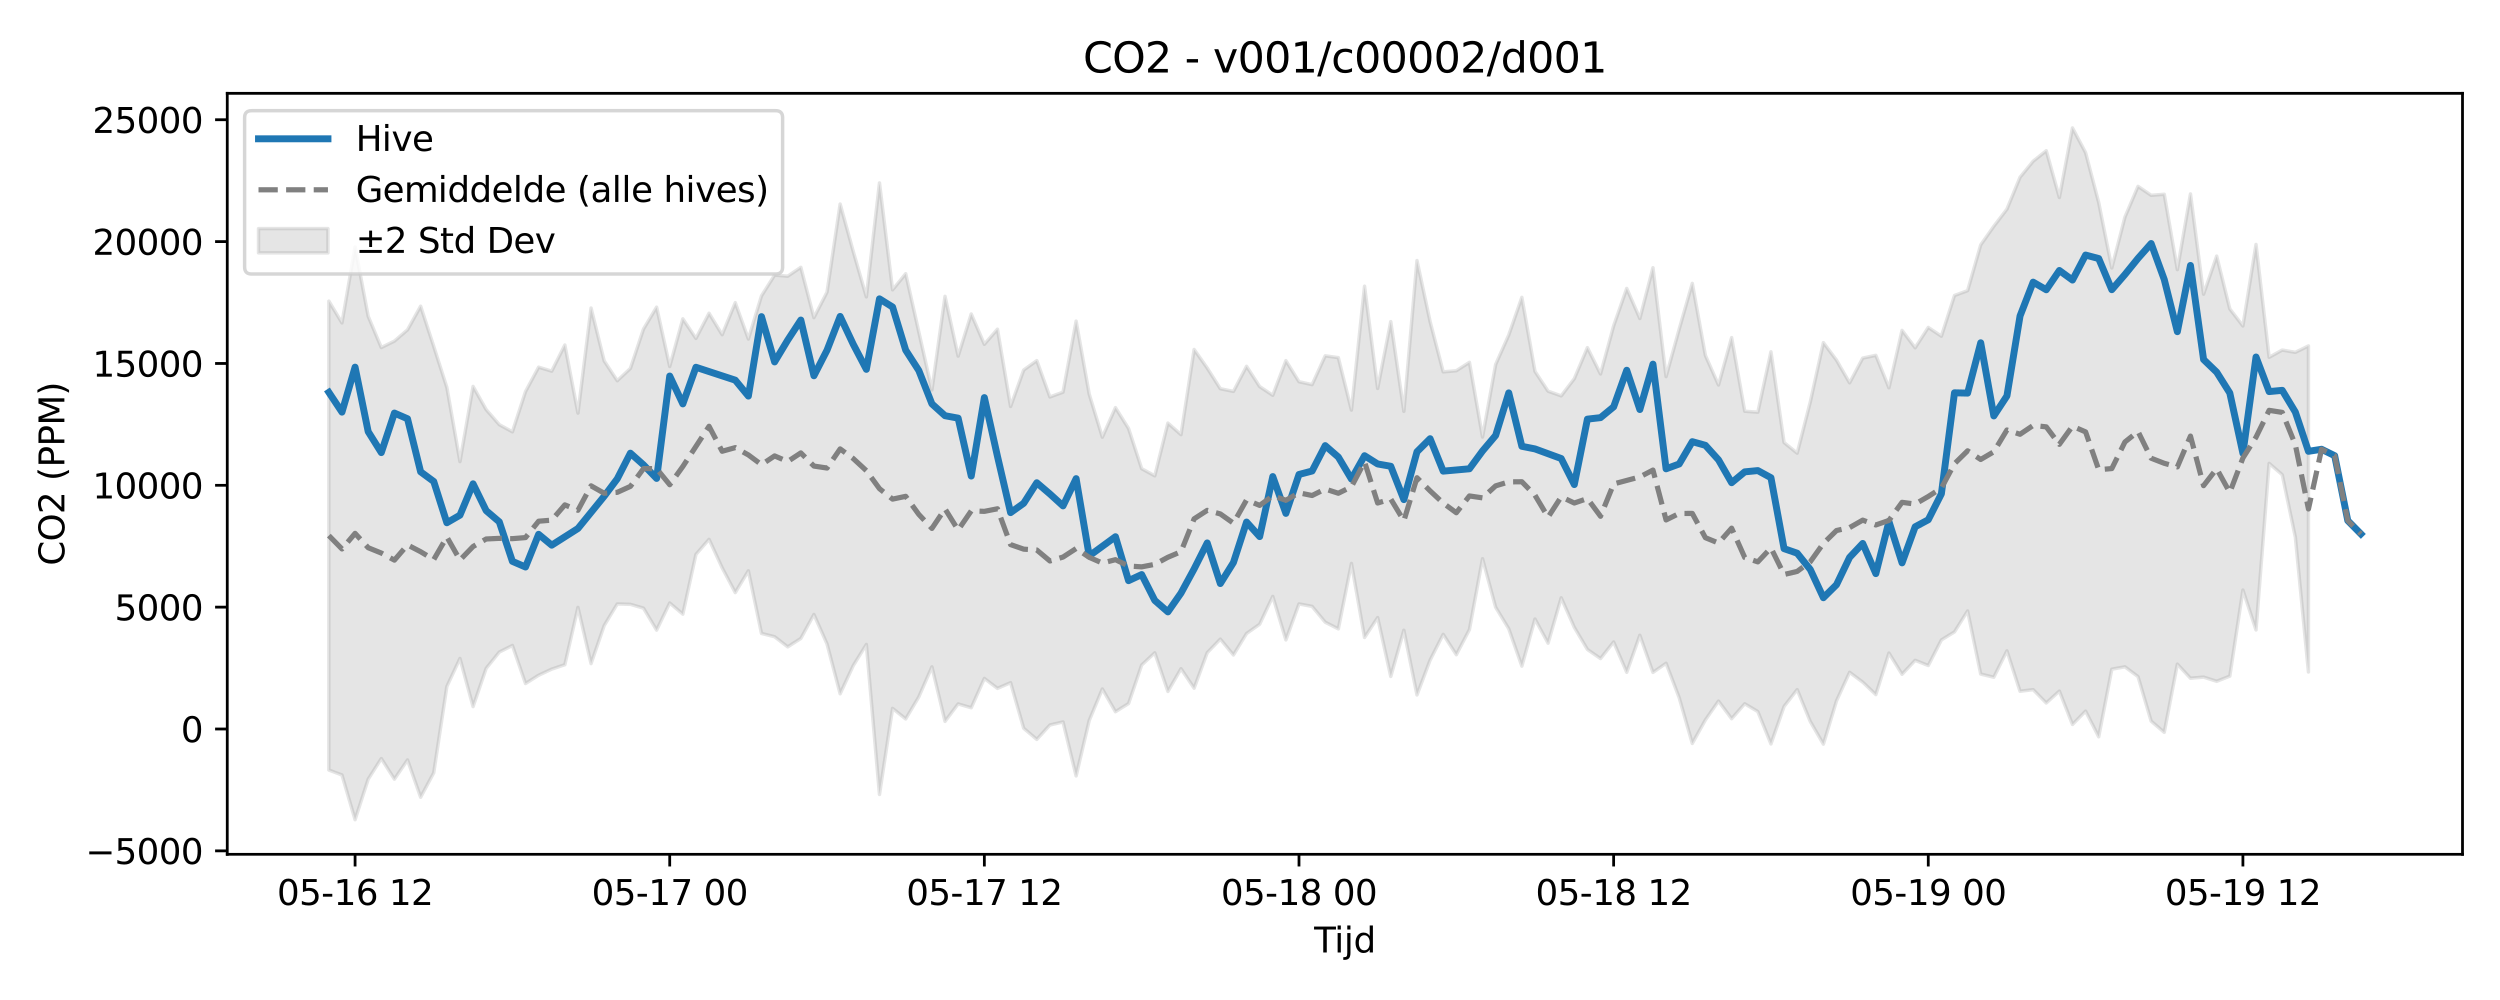 <?xml version="1.0" encoding="utf-8" standalone="no"?>
<!DOCTYPE svg PUBLIC "-//W3C//DTD SVG 1.1//EN"
  "http://www.w3.org/Graphics/SVG/1.1/DTD/svg11.dtd">
<svg xmlns:xlink="http://www.w3.org/1999/xlink" width="720pt" height="288pt" viewBox="0 0 720 288" xmlns="http://www.w3.org/2000/svg" version="1.1">
 <defs>
  <style type="text/css">*{stroke-linejoin: round; stroke-linecap: butt}</style>
 </defs>
 <g id="figure_1">
  <g id="patch_1">
   <path d="M 0 288 
L 720 288 
L 720 0 
L 0 0 
z
" style="fill: #ffffff"/>
  </g>
  <g id="axes_1">
   <g id="patch_2">
    <path d="M 65.45 246.04 
L 709.2 246.04 
L 709.2 26.88 
L 65.45 26.88 
z
" style="fill: #ffffff"/>
   </g>
   <g id="FillBetweenPolyCollection_1">
    <defs>
     <path id="m6a9745f244" d="M 94.711 -201.283 
L 94.711 -66.224 
L 98.487 -64.805 
L 102.263 -51.922 
L 106.038 -63.59 
L 109.814 -69.538 
L 113.59 -63.603 
L 117.365 -69.137 
L 121.141 -58.395 
L 124.917 -65.438 
L 128.692 -90.287 
L 132.468 -98.363 
L 136.244 -84.496 
L 140.019 -95.514 
L 143.795 -100.198 
L 147.571 -102.103 
L 151.346 -91.14 
L 155.122 -93.525 
L 158.898 -95.293 
L 162.673 -96.559 
L 166.449 -113.068 
L 170.225 -96.877 
L 174 -107.825 
L 177.776 -114.058 
L 181.552 -113.949 
L 185.327 -112.851 
L 189.103 -106.525 
L 192.879 -114.339 
L 196.654 -111.126 
L 200.43 -128.333 
L 204.205 -132.672 
L 207.981 -124.477 
L 211.757 -117.325 
L 215.532 -123.606 
L 219.308 -105.566 
L 223.084 -104.627 
L 226.859 -101.702 
L 230.635 -104.113 
L 234.411 -111.031 
L 238.186 -102.53 
L 241.962 -88.191 
L 245.738 -96.299 
L 249.513 -102.395 
L 253.289 -59.198 
L 257.065 -83.987 
L 260.84 -80.943 
L 264.616 -87.297 
L 268.392 -95.946 
L 272.167 -80.239 
L 275.943 -85.266 
L 279.719 -84.165 
L 283.494 -92.608 
L 287.27 -89.744 
L 291.046 -91.388 
L 294.821 -78.257 
L 298.597 -75.049 
L 302.373 -79.2 
L 306.148 -80.076 
L 309.924 -64.531 
L 313.7 -80.508 
L 317.475 -89.584 
L 321.251 -83.02 
L 325.027 -85.379 
L 328.802 -96.472 
L 332.578 -99.987 
L 336.354 -88.862 
L 340.129 -95.408 
L 343.905 -89.799 
L 347.681 -100.026 
L 351.456 -103.932 
L 355.232 -99.361 
L 359.008 -105.544 
L 362.783 -108.22 
L 366.559 -116.233 
L 370.335 -103.703 
L 374.11 -114.068 
L 377.886 -113.355 
L 381.662 -108.807 
L 385.437 -106.879 
L 389.213 -125.733 
L 392.988 -104.398 
L 396.764 -110.133 
L 400.54 -93.173 
L 404.315 -106.494 
L 408.091 -87.856 
L 411.867 -97.877 
L 415.642 -105.307 
L 419.418 -99.435 
L 423.194 -106.682 
L 426.969 -127.094 
L 430.745 -113.11 
L 434.521 -106.915 
L 438.296 -96.152 
L 442.072 -109.715 
L 445.848 -102.759 
L 449.623 -115.831 
L 453.399 -107.324 
L 457.175 -100.953 
L 460.95 -98.334 
L 464.726 -103.114 
L 468.502 -94.379 
L 472.277 -105.04 
L 476.053 -94.341 
L 479.829 -96.978 
L 483.604 -87.068 
L 487.38 -73.881 
L 491.156 -80.654 
L 494.931 -86.091 
L 498.707 -81.009 
L 502.483 -85.311 
L 506.258 -83.067 
L 510.034 -73.743 
L 513.81 -84.536 
L 517.585 -89.386 
L 521.361 -80.208 
L 525.137 -73.683 
L 528.912 -86.142 
L 532.688 -94.371 
L 536.464 -91.541 
L 540.239 -87.953 
L 544.015 -99.918 
L 547.791 -93.803 
L 551.566 -97.828 
L 555.342 -96.325 
L 559.118 -103.689 
L 562.893 -106.012 
L 566.669 -112.047 
L 570.445 -93.87 
L 574.22 -92.95 
L 577.996 -100.552 
L 581.771 -88.912 
L 585.547 -89.381 
L 589.323 -85.538 
L 593.098 -88.964 
L 596.874 -79.347 
L 600.65 -83.195 
L 604.425 -75.797 
L 608.201 -95.273 
L 611.977 -95.955 
L 615.752 -93.134 
L 619.528 -80.317 
L 623.304 -77.083 
L 627.079 -96.73 
L 630.855 -92.666 
L 634.631 -92.991 
L 638.406 -91.782 
L 642.182 -93.273 
L 645.958 -118.07 
L 649.733 -106.574 
L 653.509 -154.548 
L 657.285 -151.279 
L 661.06 -133.283 
L 664.836 -94.46 
L 664.836 -188.377 
L 664.836 -188.377 
L 661.06 -186.531 
L 657.285 -187.187 
L 653.509 -185.099 
L 649.733 -217.604 
L 645.958 -194.122 
L 642.182 -199.049 
L 638.406 -214.242 
L 634.631 -203.271 
L 630.855 -232.151 
L 627.079 -210.339 
L 623.304 -232.054 
L 619.528 -231.755 
L 615.752 -234.327 
L 611.977 -225.461 
L 608.201 -210.825 
L 604.425 -229.661 
L 600.65 -244.035 
L 596.874 -251.158 
L 593.098 -231.112 
L 589.323 -244.593 
L 585.547 -241.57 
L 581.771 -236.953 
L 577.996 -227.766 
L 574.22 -222.837 
L 570.445 -217.475 
L 566.669 -204.291 
L 562.893 -202.901 
L 559.118 -191.174 
L 555.342 -193.7 
L 551.566 -187.837 
L 547.791 -192.854 
L 544.015 -176.313 
L 540.239 -185.668 
L 536.464 -184.864 
L 532.688 -177.735 
L 528.912 -184.281 
L 525.137 -189.323 
L 521.361 -172.218 
L 517.585 -157.48 
L 513.81 -160.553 
L 510.034 -186.68 
L 506.258 -169.294 
L 502.483 -169.565 
L 498.707 -190.767 
L 494.931 -177.111 
L 491.156 -185.633 
L 487.38 -206.381 
L 483.604 -193.188 
L 479.829 -179.536 
L 476.053 -210.898 
L 472.277 -196.26 
L 468.502 -204.936 
L 464.726 -194.139 
L 460.95 -180.29 
L 457.175 -187.877 
L 453.399 -178.933 
L 449.623 -173.989 
L 445.848 -175.341 
L 442.072 -181.041 
L 438.296 -202.36 
L 434.521 -191.515 
L 430.745 -183.031 
L 426.969 -162.133 
L 423.194 -183.653 
L 419.418 -181.23 
L 415.642 -180.904 
L 411.867 -195.389 
L 408.091 -212.967 
L 404.315 -169.531 
L 400.54 -195.373 
L 396.764 -176.128 
L 392.988 -205.584 
L 389.213 -169.888 
L 385.437 -185.005 
L 381.662 -185.523 
L 377.886 -177.232 
L 374.11 -178.068 
L 370.335 -184.136 
L 366.559 -174.155 
L 362.783 -176.671 
L 359.008 -182.498 
L 355.232 -175.278 
L 351.456 -176.05 
L 347.681 -182.01 
L 343.905 -187.349 
L 340.129 -162.821 
L 336.354 -166.154 
L 332.578 -150.96 
L 328.802 -153.018 
L 325.027 -164.598 
L 321.251 -170.601 
L 317.475 -162.091 
L 313.7 -174.467 
L 309.924 -195.518 
L 306.148 -175.055 
L 302.373 -173.676 
L 298.597 -184.144 
L 294.821 -181.43 
L 291.046 -170.93 
L 287.27 -193.196 
L 283.494 -188.847 
L 279.719 -197.578 
L 275.943 -185.439 
L 272.167 -202.659 
L 268.392 -175.693 
L 264.616 -192.403 
L 260.84 -209.171 
L 257.065 -204.523 
L 253.289 -235.324 
L 249.513 -202.493 
L 245.738 -215.565 
L 241.962 -229.235 
L 238.186 -203.878 
L 234.411 -196.518 
L 230.635 -211.014 
L 226.859 -208.455 
L 223.084 -208.766 
L 219.308 -202.789 
L 215.532 -190.349 
L 211.757 -200.844 
L 207.981 -191.6 
L 204.205 -197.788 
L 200.43 -190.541 
L 196.654 -196.18 
L 192.879 -182.452 
L 189.103 -199.536 
L 185.327 -193.237 
L 181.552 -181.893 
L 177.776 -178.352 
L 174 -184.073 
L 170.225 -199.286 
L 166.449 -169.017 
L 162.673 -188.636 
L 158.898 -181.106 
L 155.122 -182.256 
L 151.346 -175.212 
L 147.571 -163.631 
L 143.795 -165.707 
L 140.019 -170.031 
L 136.244 -176.716 
L 132.468 -155.056 
L 128.692 -176.441 
L 124.917 -188.238 
L 121.141 -199.818 
L 117.365 -193.009 
L 113.59 -189.765 
L 109.814 -187.91 
L 106.038 -196.923 
L 102.263 -216.863 
L 98.487 -194.998 
L 94.711 -201.283 
z
" style="stroke: #808080; stroke-opacity: 0.2"/>
    </defs>
    <g clip-path="url(#p77cbbdc60e)">
     <use xlink:href="#m6a9745f244" x="0" y="288" style="fill: #808080; fill-opacity: 0.2; stroke: #808080; stroke-opacity: 0.2"/>
    </g>
   </g>
   <g id="matplotlib.axis_1">
    <g id="xtick_1">
     <g id="line2d_1">
      <defs>
       <path id="m49f3ce043c" d="M 0 0 
L 0 3.5 
" style="stroke: #000000; stroke-width: 0.8"/>
      </defs>
      <g>
       <use xlink:href="#m49f3ce043c" x="102.263" y="246.04" style="stroke: #000000; stroke-width: 0.8"/>
      </g>
     </g>
     <g id="text_1">
      <!-- 05-16 12 -->
      <g transform="translate(79.782 260.638) scale(0.1 -0.1)">
       <defs>
        <path id="DejaVuSans-30" d="M 2034 4250 
Q 1547 4250 1301 3770 
Q 1056 3291 1056 2328 
Q 1056 1369 1301 889 
Q 1547 409 2034 409 
Q 2525 409 2770 889 
Q 3016 1369 3016 2328 
Q 3016 3291 2770 3770 
Q 2525 4250 2034 4250 
z
M 2034 4750 
Q 2819 4750 3233 4129 
Q 3647 3509 3647 2328 
Q 3647 1150 3233 529 
Q 2819 -91 2034 -91 
Q 1250 -91 836 529 
Q 422 1150 422 2328 
Q 422 3509 836 4129 
Q 1250 4750 2034 4750 
z
" transform="scale(0.016)"/>
        <path id="DejaVuSans-35" d="M 691 4666 
L 3169 4666 
L 3169 4134 
L 1269 4134 
L 1269 2991 
Q 1406 3038 1543 3061 
Q 1681 3084 1819 3084 
Q 2600 3084 3056 2656 
Q 3513 2228 3513 1497 
Q 3513 744 3044 326 
Q 2575 -91 1722 -91 
Q 1428 -91 1123 -41 
Q 819 9 494 109 
L 494 744 
Q 775 591 1075 516 
Q 1375 441 1709 441 
Q 2250 441 2565 725 
Q 2881 1009 2881 1497 
Q 2881 1984 2565 2268 
Q 2250 2553 1709 2553 
Q 1456 2553 1204 2497 
Q 953 2441 691 2322 
L 691 4666 
z
" transform="scale(0.016)"/>
        <path id="DejaVuSans-2d" d="M 313 2009 
L 1997 2009 
L 1997 1497 
L 313 1497 
L 313 2009 
z
" transform="scale(0.016)"/>
        <path id="DejaVuSans-31" d="M 794 531 
L 1825 531 
L 1825 4091 
L 703 3866 
L 703 4441 
L 1819 4666 
L 2450 4666 
L 2450 531 
L 3481 531 
L 3481 0 
L 794 0 
L 794 531 
z
" transform="scale(0.016)"/>
        <path id="DejaVuSans-36" d="M 2113 2584 
Q 1688 2584 1439 2293 
Q 1191 2003 1191 1497 
Q 1191 994 1439 701 
Q 1688 409 2113 409 
Q 2538 409 2786 701 
Q 3034 994 3034 1497 
Q 3034 2003 2786 2293 
Q 2538 2584 2113 2584 
z
M 3366 4563 
L 3366 3988 
Q 3128 4100 2886 4159 
Q 2644 4219 2406 4219 
Q 1781 4219 1451 3797 
Q 1122 3375 1075 2522 
Q 1259 2794 1537 2939 
Q 1816 3084 2150 3084 
Q 2853 3084 3261 2657 
Q 3669 2231 3669 1497 
Q 3669 778 3244 343 
Q 2819 -91 2113 -91 
Q 1303 -91 875 529 
Q 447 1150 447 2328 
Q 447 3434 972 4092 
Q 1497 4750 2381 4750 
Q 2619 4750 2861 4703 
Q 3103 4656 3366 4563 
z
" transform="scale(0.016)"/>
        <path id="DejaVuSans-20" transform="scale(0.016)"/>
        <path id="DejaVuSans-32" d="M 1228 531 
L 3431 531 
L 3431 0 
L 469 0 
L 469 531 
Q 828 903 1448 1529 
Q 2069 2156 2228 2338 
Q 2531 2678 2651 2914 
Q 2772 3150 2772 3378 
Q 2772 3750 2511 3984 
Q 2250 4219 1831 4219 
Q 1534 4219 1204 4116 
Q 875 4013 500 3803 
L 500 4441 
Q 881 4594 1212 4672 
Q 1544 4750 1819 4750 
Q 2544 4750 2975 4387 
Q 3406 4025 3406 3419 
Q 3406 3131 3298 2873 
Q 3191 2616 2906 2266 
Q 2828 2175 2409 1742 
Q 1991 1309 1228 531 
z
" transform="scale(0.016)"/>
       </defs>
       <use xlink:href="#DejaVuSans-30"/>
       <use xlink:href="#DejaVuSans-35" transform="translate(63.623 0)"/>
       <use xlink:href="#DejaVuSans-2d" transform="translate(127.246 0)"/>
       <use xlink:href="#DejaVuSans-31" transform="translate(163.33 0)"/>
       <use xlink:href="#DejaVuSans-36" transform="translate(226.953 0)"/>
       <use xlink:href="#DejaVuSans-20" transform="translate(290.576 0)"/>
       <use xlink:href="#DejaVuSans-31" transform="translate(322.363 0)"/>
       <use xlink:href="#DejaVuSans-32" transform="translate(385.986 0)"/>
      </g>
     </g>
    </g>
    <g id="xtick_2">
     <g id="line2d_2">
      <g>
       <use xlink:href="#m49f3ce043c" x="192.879" y="246.04" style="stroke: #000000; stroke-width: 0.8"/>
      </g>
     </g>
     <g id="text_2">
      <!-- 05-17 00 -->
      <g transform="translate(170.398 260.638) scale(0.1 -0.1)">
       <defs>
        <path id="DejaVuSans-37" d="M 525 4666 
L 3525 4666 
L 3525 4397 
L 1831 0 
L 1172 0 
L 2766 4134 
L 525 4134 
L 525 4666 
z
" transform="scale(0.016)"/>
       </defs>
       <use xlink:href="#DejaVuSans-30"/>
       <use xlink:href="#DejaVuSans-35" transform="translate(63.623 0)"/>
       <use xlink:href="#DejaVuSans-2d" transform="translate(127.246 0)"/>
       <use xlink:href="#DejaVuSans-31" transform="translate(163.33 0)"/>
       <use xlink:href="#DejaVuSans-37" transform="translate(226.953 0)"/>
       <use xlink:href="#DejaVuSans-20" transform="translate(290.576 0)"/>
       <use xlink:href="#DejaVuSans-30" transform="translate(322.363 0)"/>
       <use xlink:href="#DejaVuSans-30" transform="translate(385.986 0)"/>
      </g>
     </g>
    </g>
    <g id="xtick_3">
     <g id="line2d_3">
      <g>
       <use xlink:href="#m49f3ce043c" x="283.494" y="246.04" style="stroke: #000000; stroke-width: 0.8"/>
      </g>
     </g>
     <g id="text_3">
      <!-- 05-17 12 -->
      <g transform="translate(261.014 260.638) scale(0.1 -0.1)">
       <use xlink:href="#DejaVuSans-30"/>
       <use xlink:href="#DejaVuSans-35" transform="translate(63.623 0)"/>
       <use xlink:href="#DejaVuSans-2d" transform="translate(127.246 0)"/>
       <use xlink:href="#DejaVuSans-31" transform="translate(163.33 0)"/>
       <use xlink:href="#DejaVuSans-37" transform="translate(226.953 0)"/>
       <use xlink:href="#DejaVuSans-20" transform="translate(290.576 0)"/>
       <use xlink:href="#DejaVuSans-31" transform="translate(322.363 0)"/>
       <use xlink:href="#DejaVuSans-32" transform="translate(385.986 0)"/>
      </g>
     </g>
    </g>
    <g id="xtick_4">
     <g id="line2d_4">
      <g>
       <use xlink:href="#m49f3ce043c" x="374.11" y="246.04" style="stroke: #000000; stroke-width: 0.8"/>
      </g>
     </g>
     <g id="text_4">
      <!-- 05-18 00 -->
      <g transform="translate(351.63 260.638) scale(0.1 -0.1)">
       <defs>
        <path id="DejaVuSans-38" d="M 2034 2216 
Q 1584 2216 1326 1975 
Q 1069 1734 1069 1313 
Q 1069 891 1326 650 
Q 1584 409 2034 409 
Q 2484 409 2743 651 
Q 3003 894 3003 1313 
Q 3003 1734 2745 1975 
Q 2488 2216 2034 2216 
z
M 1403 2484 
Q 997 2584 770 2862 
Q 544 3141 544 3541 
Q 544 4100 942 4425 
Q 1341 4750 2034 4750 
Q 2731 4750 3128 4425 
Q 3525 4100 3525 3541 
Q 3525 3141 3298 2862 
Q 3072 2584 2669 2484 
Q 3125 2378 3379 2068 
Q 3634 1759 3634 1313 
Q 3634 634 3220 271 
Q 2806 -91 2034 -91 
Q 1263 -91 848 271 
Q 434 634 434 1313 
Q 434 1759 690 2068 
Q 947 2378 1403 2484 
z
M 1172 3481 
Q 1172 3119 1398 2916 
Q 1625 2713 2034 2713 
Q 2441 2713 2670 2916 
Q 2900 3119 2900 3481 
Q 2900 3844 2670 4047 
Q 2441 4250 2034 4250 
Q 1625 4250 1398 4047 
Q 1172 3844 1172 3481 
z
" transform="scale(0.016)"/>
       </defs>
       <use xlink:href="#DejaVuSans-30"/>
       <use xlink:href="#DejaVuSans-35" transform="translate(63.623 0)"/>
       <use xlink:href="#DejaVuSans-2d" transform="translate(127.246 0)"/>
       <use xlink:href="#DejaVuSans-31" transform="translate(163.33 0)"/>
       <use xlink:href="#DejaVuSans-38" transform="translate(226.953 0)"/>
       <use xlink:href="#DejaVuSans-20" transform="translate(290.576 0)"/>
       <use xlink:href="#DejaVuSans-30" transform="translate(322.363 0)"/>
       <use xlink:href="#DejaVuSans-30" transform="translate(385.986 0)"/>
      </g>
     </g>
    </g>
    <g id="xtick_5">
     <g id="line2d_5">
      <g>
       <use xlink:href="#m49f3ce043c" x="464.726" y="246.04" style="stroke: #000000; stroke-width: 0.8"/>
      </g>
     </g>
     <g id="text_5">
      <!-- 05-18 12 -->
      <g transform="translate(442.246 260.638) scale(0.1 -0.1)">
       <use xlink:href="#DejaVuSans-30"/>
       <use xlink:href="#DejaVuSans-35" transform="translate(63.623 0)"/>
       <use xlink:href="#DejaVuSans-2d" transform="translate(127.246 0)"/>
       <use xlink:href="#DejaVuSans-31" transform="translate(163.33 0)"/>
       <use xlink:href="#DejaVuSans-38" transform="translate(226.953 0)"/>
       <use xlink:href="#DejaVuSans-20" transform="translate(290.576 0)"/>
       <use xlink:href="#DejaVuSans-31" transform="translate(322.363 0)"/>
       <use xlink:href="#DejaVuSans-32" transform="translate(385.986 0)"/>
      </g>
     </g>
    </g>
    <g id="xtick_6">
     <g id="line2d_6">
      <g>
       <use xlink:href="#m49f3ce043c" x="555.342" y="246.04" style="stroke: #000000; stroke-width: 0.8"/>
      </g>
     </g>
     <g id="text_6">
      <!-- 05-19 00 -->
      <g transform="translate(532.861 260.638) scale(0.1 -0.1)">
       <defs>
        <path id="DejaVuSans-39" d="M 703 97 
L 703 672 
Q 941 559 1184 500 
Q 1428 441 1663 441 
Q 2288 441 2617 861 
Q 2947 1281 2994 2138 
Q 2813 1869 2534 1725 
Q 2256 1581 1919 1581 
Q 1219 1581 811 2004 
Q 403 2428 403 3163 
Q 403 3881 828 4315 
Q 1253 4750 1959 4750 
Q 2769 4750 3195 4129 
Q 3622 3509 3622 2328 
Q 3622 1225 3098 567 
Q 2575 -91 1691 -91 
Q 1453 -91 1209 -44 
Q 966 3 703 97 
z
M 1959 2075 
Q 2384 2075 2632 2365 
Q 2881 2656 2881 3163 
Q 2881 3666 2632 3958 
Q 2384 4250 1959 4250 
Q 1534 4250 1286 3958 
Q 1038 3666 1038 3163 
Q 1038 2656 1286 2365 
Q 1534 2075 1959 2075 
z
" transform="scale(0.016)"/>
       </defs>
       <use xlink:href="#DejaVuSans-30"/>
       <use xlink:href="#DejaVuSans-35" transform="translate(63.623 0)"/>
       <use xlink:href="#DejaVuSans-2d" transform="translate(127.246 0)"/>
       <use xlink:href="#DejaVuSans-31" transform="translate(163.33 0)"/>
       <use xlink:href="#DejaVuSans-39" transform="translate(226.953 0)"/>
       <use xlink:href="#DejaVuSans-20" transform="translate(290.576 0)"/>
       <use xlink:href="#DejaVuSans-30" transform="translate(322.363 0)"/>
       <use xlink:href="#DejaVuSans-30" transform="translate(385.986 0)"/>
      </g>
     </g>
    </g>
    <g id="xtick_7">
     <g id="line2d_7">
      <g>
       <use xlink:href="#m49f3ce043c" x="645.958" y="246.04" style="stroke: #000000; stroke-width: 0.8"/>
      </g>
     </g>
     <g id="text_7">
      <!-- 05-19 12 -->
      <g transform="translate(623.477 260.638) scale(0.1 -0.1)">
       <use xlink:href="#DejaVuSans-30"/>
       <use xlink:href="#DejaVuSans-35" transform="translate(63.623 0)"/>
       <use xlink:href="#DejaVuSans-2d" transform="translate(127.246 0)"/>
       <use xlink:href="#DejaVuSans-31" transform="translate(163.33 0)"/>
       <use xlink:href="#DejaVuSans-39" transform="translate(226.953 0)"/>
       <use xlink:href="#DejaVuSans-20" transform="translate(290.576 0)"/>
       <use xlink:href="#DejaVuSans-31" transform="translate(322.363 0)"/>
       <use xlink:href="#DejaVuSans-32" transform="translate(385.986 0)"/>
      </g>
     </g>
    </g>
    <g id="text_8">
     <!-- Tijd -->
     <g transform="translate(378.475 274.317) scale(0.1 -0.1)">
      <defs>
       <path id="DejaVuSans-54" d="M -19 4666 
L 3928 4666 
L 3928 4134 
L 2272 4134 
L 2272 0 
L 1638 0 
L 1638 4134 
L -19 4134 
L -19 4666 
z
" transform="scale(0.016)"/>
       <path id="DejaVuSans-69" d="M 603 3500 
L 1178 3500 
L 1178 0 
L 603 0 
L 603 3500 
z
M 603 4863 
L 1178 4863 
L 1178 4134 
L 603 4134 
L 603 4863 
z
" transform="scale(0.016)"/>
       <path id="DejaVuSans-6a" d="M 603 3500 
L 1178 3500 
L 1178 -63 
Q 1178 -731 923 -1031 
Q 669 -1331 103 -1331 
L -116 -1331 
L -116 -844 
L 38 -844 
Q 366 -844 484 -692 
Q 603 -541 603 -63 
L 603 3500 
z
M 603 4863 
L 1178 4863 
L 1178 4134 
L 603 4134 
L 603 4863 
z
" transform="scale(0.016)"/>
       <path id="DejaVuSans-64" d="M 2906 2969 
L 2906 4863 
L 3481 4863 
L 3481 0 
L 2906 0 
L 2906 525 
Q 2725 213 2448 61 
Q 2172 -91 1784 -91 
Q 1150 -91 751 415 
Q 353 922 353 1747 
Q 353 2572 751 3078 
Q 1150 3584 1784 3584 
Q 2172 3584 2448 3432 
Q 2725 3281 2906 2969 
z
M 947 1747 
Q 947 1113 1208 752 
Q 1469 391 1925 391 
Q 2381 391 2643 752 
Q 2906 1113 2906 1747 
Q 2906 2381 2643 2742 
Q 2381 3103 1925 3103 
Q 1469 3103 1208 2742 
Q 947 2381 947 1747 
z
" transform="scale(0.016)"/>
      </defs>
      <use xlink:href="#DejaVuSans-54"/>
      <use xlink:href="#DejaVuSans-69" transform="translate(57.959 0)"/>
      <use xlink:href="#DejaVuSans-6a" transform="translate(85.742 0)"/>
      <use xlink:href="#DejaVuSans-64" transform="translate(113.525 0)"/>
     </g>
    </g>
   </g>
   <g id="matplotlib.axis_2">
    <g id="ytick_1">
     <g id="line2d_8">
      <defs>
       <path id="mb8c3dc56b2" d="M 0 0 
L -3.5 0 
" style="stroke: #000000; stroke-width: 0.8"/>
      </defs>
      <g>
       <use xlink:href="#mb8c3dc56b2" x="65.45" y="245.043" style="stroke: #000000; stroke-width: 0.8"/>
      </g>
     </g>
     <g id="text_9">
      <!-- −5000 -->
      <g transform="translate(24.62 248.842) scale(0.1 -0.1)">
       <defs>
        <path id="DejaVuSans-2212" d="M 678 2272 
L 4684 2272 
L 4684 1741 
L 678 1741 
L 678 2272 
z
" transform="scale(0.016)"/>
       </defs>
       <use xlink:href="#DejaVuSans-2212"/>
       <use xlink:href="#DejaVuSans-35" transform="translate(83.789 0)"/>
       <use xlink:href="#DejaVuSans-30" transform="translate(147.412 0)"/>
       <use xlink:href="#DejaVuSans-30" transform="translate(211.035 0)"/>
       <use xlink:href="#DejaVuSans-30" transform="translate(274.658 0)"/>
      </g>
     </g>
    </g>
    <g id="ytick_2">
     <g id="line2d_9">
      <g>
       <use xlink:href="#mb8c3dc56b2" x="65.45" y="209.95" style="stroke: #000000; stroke-width: 0.8"/>
      </g>
     </g>
     <g id="text_10">
      <!-- 0 -->
      <g transform="translate(52.087 213.75) scale(0.1 -0.1)">
       <use xlink:href="#DejaVuSans-30"/>
      </g>
     </g>
    </g>
    <g id="ytick_3">
     <g id="line2d_10">
      <g>
       <use xlink:href="#mb8c3dc56b2" x="65.45" y="174.858" style="stroke: #000000; stroke-width: 0.8"/>
      </g>
     </g>
     <g id="text_11">
      <!-- 5000 -->
      <g transform="translate(33 178.657) scale(0.1 -0.1)">
       <use xlink:href="#DejaVuSans-35"/>
       <use xlink:href="#DejaVuSans-30" transform="translate(63.623 0)"/>
       <use xlink:href="#DejaVuSans-30" transform="translate(127.246 0)"/>
       <use xlink:href="#DejaVuSans-30" transform="translate(190.869 0)"/>
      </g>
     </g>
    </g>
    <g id="ytick_4">
     <g id="line2d_11">
      <g>
       <use xlink:href="#mb8c3dc56b2" x="65.45" y="139.766" style="stroke: #000000; stroke-width: 0.8"/>
      </g>
     </g>
     <g id="text_12">
      <!-- 10000 -->
      <g transform="translate(26.637 143.565) scale(0.1 -0.1)">
       <use xlink:href="#DejaVuSans-31"/>
       <use xlink:href="#DejaVuSans-30" transform="translate(63.623 0)"/>
       <use xlink:href="#DejaVuSans-30" transform="translate(127.246 0)"/>
       <use xlink:href="#DejaVuSans-30" transform="translate(190.869 0)"/>
       <use xlink:href="#DejaVuSans-30" transform="translate(254.492 0)"/>
      </g>
     </g>
    </g>
    <g id="ytick_5">
     <g id="line2d_12">
      <g>
       <use xlink:href="#mb8c3dc56b2" x="65.45" y="104.673" style="stroke: #000000; stroke-width: 0.8"/>
      </g>
     </g>
     <g id="text_13">
      <!-- 15000 -->
      <g transform="translate(26.637 108.472) scale(0.1 -0.1)">
       <use xlink:href="#DejaVuSans-31"/>
       <use xlink:href="#DejaVuSans-35" transform="translate(63.623 0)"/>
       <use xlink:href="#DejaVuSans-30" transform="translate(127.246 0)"/>
       <use xlink:href="#DejaVuSans-30" transform="translate(190.869 0)"/>
       <use xlink:href="#DejaVuSans-30" transform="translate(254.492 0)"/>
      </g>
     </g>
    </g>
    <g id="ytick_6">
     <g id="line2d_13">
      <g>
       <use xlink:href="#mb8c3dc56b2" x="65.45" y="69.581" style="stroke: #000000; stroke-width: 0.8"/>
      </g>
     </g>
     <g id="text_14">
      <!-- 20000 -->
      <g transform="translate(26.637 73.38) scale(0.1 -0.1)">
       <use xlink:href="#DejaVuSans-32"/>
       <use xlink:href="#DejaVuSans-30" transform="translate(63.623 0)"/>
       <use xlink:href="#DejaVuSans-30" transform="translate(127.246 0)"/>
       <use xlink:href="#DejaVuSans-30" transform="translate(190.869 0)"/>
       <use xlink:href="#DejaVuSans-30" transform="translate(254.492 0)"/>
      </g>
     </g>
    </g>
    <g id="ytick_7">
     <g id="line2d_14">
      <g>
       <use xlink:href="#mb8c3dc56b2" x="65.45" y="34.488" style="stroke: #000000; stroke-width: 0.8"/>
      </g>
     </g>
     <g id="text_15">
      <!-- 25000 -->
      <g transform="translate(26.637 38.288) scale(0.1 -0.1)">
       <use xlink:href="#DejaVuSans-32"/>
       <use xlink:href="#DejaVuSans-35" transform="translate(63.623 0)"/>
       <use xlink:href="#DejaVuSans-30" transform="translate(127.246 0)"/>
       <use xlink:href="#DejaVuSans-30" transform="translate(190.869 0)"/>
       <use xlink:href="#DejaVuSans-30" transform="translate(254.492 0)"/>
      </g>
     </g>
    </g>
    <g id="text_16">
     <!-- CO2 (PPM) -->
     <g transform="translate(18.541 162.903) rotate(-90) scale(0.1 -0.1)">
      <defs>
       <path id="DejaVuSans-43" d="M 4122 4306 
L 4122 3641 
Q 3803 3938 3442 4084 
Q 3081 4231 2675 4231 
Q 1875 4231 1450 3742 
Q 1025 3253 1025 2328 
Q 1025 1406 1450 917 
Q 1875 428 2675 428 
Q 3081 428 3442 575 
Q 3803 722 4122 1019 
L 4122 359 
Q 3791 134 3420 21 
Q 3050 -91 2638 -91 
Q 1578 -91 968 557 
Q 359 1206 359 2328 
Q 359 3453 968 4101 
Q 1578 4750 2638 4750 
Q 3056 4750 3426 4639 
Q 3797 4528 4122 4306 
z
" transform="scale(0.016)"/>
       <path id="DejaVuSans-4f" d="M 2522 4238 
Q 1834 4238 1429 3725 
Q 1025 3213 1025 2328 
Q 1025 1447 1429 934 
Q 1834 422 2522 422 
Q 3209 422 3611 934 
Q 4013 1447 4013 2328 
Q 4013 3213 3611 3725 
Q 3209 4238 2522 4238 
z
M 2522 4750 
Q 3503 4750 4090 4092 
Q 4678 3434 4678 2328 
Q 4678 1225 4090 567 
Q 3503 -91 2522 -91 
Q 1538 -91 948 565 
Q 359 1222 359 2328 
Q 359 3434 948 4092 
Q 1538 4750 2522 4750 
z
" transform="scale(0.016)"/>
       <path id="DejaVuSans-28" d="M 1984 4856 
Q 1566 4138 1362 3434 
Q 1159 2731 1159 2009 
Q 1159 1288 1364 580 
Q 1569 -128 1984 -844 
L 1484 -844 
Q 1016 -109 783 600 
Q 550 1309 550 2009 
Q 550 2706 781 3412 
Q 1013 4119 1484 4856 
L 1984 4856 
z
" transform="scale(0.016)"/>
       <path id="DejaVuSans-50" d="M 1259 4147 
L 1259 2394 
L 2053 2394 
Q 2494 2394 2734 2622 
Q 2975 2850 2975 3272 
Q 2975 3691 2734 3919 
Q 2494 4147 2053 4147 
L 1259 4147 
z
M 628 4666 
L 2053 4666 
Q 2838 4666 3239 4311 
Q 3641 3956 3641 3272 
Q 3641 2581 3239 2228 
Q 2838 1875 2053 1875 
L 1259 1875 
L 1259 0 
L 628 0 
L 628 4666 
z
" transform="scale(0.016)"/>
       <path id="DejaVuSans-4d" d="M 628 4666 
L 1569 4666 
L 2759 1491 
L 3956 4666 
L 4897 4666 
L 4897 0 
L 4281 0 
L 4281 4097 
L 3078 897 
L 2444 897 
L 1241 4097 
L 1241 0 
L 628 0 
L 628 4666 
z
" transform="scale(0.016)"/>
       <path id="DejaVuSans-29" d="M 513 4856 
L 1013 4856 
Q 1481 4119 1714 3412 
Q 1947 2706 1947 2009 
Q 1947 1309 1714 600 
Q 1481 -109 1013 -844 
L 513 -844 
Q 928 -128 1133 580 
Q 1338 1288 1338 2009 
Q 1338 2731 1133 3434 
Q 928 4138 513 4856 
z
" transform="scale(0.016)"/>
      </defs>
      <use xlink:href="#DejaVuSans-43"/>
      <use xlink:href="#DejaVuSans-4f" transform="translate(69.824 0)"/>
      <use xlink:href="#DejaVuSans-32" transform="translate(148.535 0)"/>
      <use xlink:href="#DejaVuSans-20" transform="translate(212.158 0)"/>
      <use xlink:href="#DejaVuSans-28" transform="translate(243.945 0)"/>
      <use xlink:href="#DejaVuSans-50" transform="translate(282.959 0)"/>
      <use xlink:href="#DejaVuSans-50" transform="translate(343.262 0)"/>
      <use xlink:href="#DejaVuSans-4d" transform="translate(403.564 0)"/>
      <use xlink:href="#DejaVuSans-29" transform="translate(489.844 0)"/>
     </g>
    </g>
   </g>
   <g id="line2d_15">
    <path d="M 94.711 113.001 
L 98.487 118.691 
L 102.263 105.743 
L 106.038 124.307 
L 109.814 130.347 
L 113.59 118.963 
L 117.365 120.603 
L 121.141 135.88 
L 124.917 138.667 
L 128.692 150.553 
L 132.468 148.368 
L 136.244 139.34 
L 140.019 147.067 
L 143.795 150.291 
L 147.571 161.666 
L 151.346 163.299 
L 155.122 153.884 
L 158.898 157.012 
L 166.449 152.205 
L 174 142.924 
L 177.776 137.894 
L 181.552 130.513 
L 185.327 133.875 
L 189.103 137.786 
L 192.879 108.302 
L 196.654 116.319 
L 200.43 105.773 
L 211.757 109.485 
L 215.532 114.071 
L 219.308 91.193 
L 223.084 104.234 
L 226.859 97.952 
L 230.635 92.173 
L 234.411 108.221 
L 238.186 100.848 
L 241.962 91.134 
L 245.738 99.16 
L 249.513 106.369 
L 253.289 86.067 
L 257.065 88.425 
L 260.84 100.838 
L 264.616 106.705 
L 268.392 116.317 
L 272.167 119.725 
L 275.943 120.423 
L 279.719 137.099 
L 283.494 114.51 
L 287.27 131.428 
L 291.046 147.636 
L 294.821 144.945 
L 298.597 139.033 
L 302.373 142.257 
L 306.148 145.696 
L 309.924 137.85 
L 313.7 160.095 
L 321.251 154.575 
L 325.027 167.232 
L 328.802 165.474 
L 332.578 172.928 
L 336.354 176.222 
L 340.129 170.808 
L 343.905 163.853 
L 347.681 156.367 
L 351.456 168.064 
L 355.232 162 
L 359.008 150.352 
L 362.783 154.539 
L 366.559 137.251 
L 370.335 147.853 
L 374.11 136.647 
L 377.886 135.653 
L 381.662 128.339 
L 385.437 131.631 
L 389.213 137.966 
L 392.988 131.243 
L 396.764 133.622 
L 400.54 134.286 
L 404.315 143.889 
L 408.091 130.11 
L 411.867 126.346 
L 415.642 135.688 
L 423.194 135.011 
L 426.969 129.874 
L 430.745 125.408 
L 434.521 113.154 
L 438.296 128.536 
L 442.072 129.285 
L 449.623 132.052 
L 453.399 139.555 
L 457.175 120.71 
L 460.95 120.28 
L 464.726 117.177 
L 468.502 106.634 
L 472.277 117.942 
L 476.053 104.877 
L 479.829 135.016 
L 483.604 133.631 
L 487.38 127.199 
L 491.156 128.253 
L 494.931 132.438 
L 498.707 139.019 
L 502.483 135.896 
L 506.258 135.524 
L 510.034 137.585 
L 513.81 158.011 
L 517.585 159.317 
L 521.361 164.014 
L 525.137 172.144 
L 528.912 168.399 
L 532.688 160.519 
L 536.464 156.516 
L 540.239 165.203 
L 544.015 150.197 
L 547.791 162.103 
L 551.566 151.716 
L 555.342 149.694 
L 559.118 142.222 
L 562.893 113.128 
L 566.669 113.217 
L 570.445 98.724 
L 574.22 119.789 
L 577.996 114.029 
L 581.771 91.001 
L 585.547 81.259 
L 589.323 83.453 
L 593.098 77.898 
L 596.874 80.656 
L 600.65 73.455 
L 604.425 74.459 
L 608.201 83.428 
L 611.977 79.059 
L 615.752 74.402 
L 619.528 70.135 
L 623.304 80.501 
L 627.079 95.521 
L 630.855 76.452 
L 634.631 103.543 
L 638.406 107.181 
L 642.182 113.176 
L 645.958 130.557 
L 649.733 102.823 
L 653.509 112.776 
L 657.285 112.419 
L 661.06 118.68 
L 664.836 129.979 
L 668.612 129.388 
L 672.387 131.242 
L 676.163 149.946 
L 679.939 153.774 
L 679.939 153.774 
" clip-path="url(#p77cbbdc60e)" style="fill: none; stroke: #1f77b4; stroke-width: 2; stroke-linecap: square"/>
   </g>
   <g id="line2d_16">
    <path d="M 94.711 154.247 
L 98.487 158.099 
L 102.263 153.608 
L 106.038 157.743 
L 109.814 159.276 
L 113.59 161.316 
L 117.365 156.927 
L 121.141 158.893 
L 124.917 161.162 
L 128.692 154.636 
L 132.468 161.291 
L 136.244 157.394 
L 140.019 155.227 
L 143.795 155.048 
L 147.571 155.133 
L 151.346 154.824 
L 155.122 150.11 
L 158.898 149.8 
L 162.673 145.403 
L 166.449 146.958 
L 170.225 139.918 
L 174 142.051 
L 177.776 141.795 
L 181.552 140.079 
L 185.327 134.956 
L 189.103 134.969 
L 192.879 139.604 
L 196.654 134.347 
L 204.205 122.77 
L 207.981 129.962 
L 211.757 128.915 
L 215.532 131.022 
L 219.308 133.823 
L 223.084 131.303 
L 226.859 132.921 
L 230.635 130.436 
L 234.411 134.226 
L 238.186 134.796 
L 241.962 129.287 
L 245.738 132.068 
L 249.513 135.556 
L 253.289 140.739 
L 257.065 143.745 
L 260.84 142.943 
L 264.616 148.15 
L 268.392 152.181 
L 272.167 146.551 
L 275.943 152.647 
L 279.719 147.128 
L 283.494 147.272 
L 287.27 146.53 
L 291.046 156.841 
L 294.821 158.156 
L 298.597 158.403 
L 302.373 161.562 
L 306.148 160.434 
L 309.924 157.976 
L 313.7 160.512 
L 317.475 162.163 
L 321.251 161.189 
L 325.027 163.012 
L 328.802 163.255 
L 332.578 162.527 
L 336.354 160.492 
L 340.129 158.886 
L 343.905 149.426 
L 347.681 146.982 
L 351.456 148.009 
L 355.232 150.681 
L 359.008 143.979 
L 362.783 145.554 
L 366.559 142.806 
L 370.335 144.081 
L 374.11 141.932 
L 377.886 142.706 
L 381.662 140.835 
L 385.437 142.058 
L 389.213 140.189 
L 392.988 133.009 
L 396.764 144.869 
L 400.54 143.727 
L 404.315 149.987 
L 408.091 137.588 
L 411.867 141.367 
L 415.642 144.894 
L 419.418 147.668 
L 423.194 142.832 
L 426.969 143.386 
L 430.745 139.929 
L 434.521 138.785 
L 438.296 138.744 
L 442.072 142.622 
L 445.848 148.95 
L 449.623 143.09 
L 453.399 144.872 
L 457.175 143.585 
L 460.95 148.688 
L 464.726 139.374 
L 472.277 137.35 
L 476.053 135.38 
L 479.829 149.743 
L 483.604 147.872 
L 487.38 147.869 
L 491.156 154.856 
L 494.931 156.399 
L 498.707 152.112 
L 502.483 160.562 
L 506.258 161.819 
L 510.034 157.789 
L 513.81 165.456 
L 517.585 164.567 
L 521.361 161.787 
L 525.137 156.497 
L 528.912 152.789 
L 532.688 151.947 
L 536.464 149.798 
L 540.239 151.189 
L 544.015 149.884 
L 547.791 144.671 
L 551.566 145.167 
L 555.342 142.988 
L 559.118 140.568 
L 562.893 133.544 
L 566.669 129.831 
L 570.445 132.328 
L 574.22 130.106 
L 577.996 123.841 
L 581.771 125.068 
L 585.547 122.525 
L 589.323 122.935 
L 593.098 127.962 
L 596.874 122.747 
L 600.65 124.385 
L 604.425 135.271 
L 608.201 134.951 
L 611.977 127.292 
L 615.752 124.27 
L 619.528 131.964 
L 623.304 133.432 
L 627.079 134.465 
L 630.855 125.592 
L 634.631 139.869 
L 638.406 134.988 
L 642.182 141.839 
L 645.958 131.904 
L 649.733 125.911 
L 653.509 118.177 
L 657.285 118.767 
L 661.06 128.093 
L 664.836 146.582 
L 668.612 129.388 
L 672.387 131.242 
L 676.163 149.946 
L 679.939 153.774 
L 679.939 153.774 
" clip-path="url(#p77cbbdc60e)" style="fill: none; stroke-dasharray: 5.55,2.4; stroke-dashoffset: 0; stroke: #808080; stroke-width: 1.5"/>
   </g>
   <g id="patch_3">
    <path d="M 65.45 246.04 
L 65.45 26.88 
" style="fill: none; stroke: #000000; stroke-width: 0.8; stroke-linejoin: miter; stroke-linecap: square"/>
   </g>
   <g id="patch_4">
    <path d="M 709.2 246.04 
L 709.2 26.88 
" style="fill: none; stroke: #000000; stroke-width: 0.8; stroke-linejoin: miter; stroke-linecap: square"/>
   </g>
   <g id="patch_5">
    <path d="M 65.45 246.04 
L 709.2 246.04 
" style="fill: none; stroke: #000000; stroke-width: 0.8; stroke-linejoin: miter; stroke-linecap: square"/>
   </g>
   <g id="patch_6">
    <path d="M 65.45 26.88 
L 709.2 26.88 
" style="fill: none; stroke: #000000; stroke-width: 0.8; stroke-linejoin: miter; stroke-linecap: square"/>
   </g>
   <g id="text_17">
    <!-- CO2 - v001/c00002/d001 -->
    <g transform="translate(311.922 20.88) scale(0.12 -0.12)">
     <defs>
      <path id="DejaVuSans-76" d="M 191 3500 
L 800 3500 
L 1894 563 
L 2988 3500 
L 3597 3500 
L 2284 0 
L 1503 0 
L 191 3500 
z
" transform="scale(0.016)"/>
      <path id="DejaVuSans-2f" d="M 1625 4666 
L 2156 4666 
L 531 -594 
L 0 -594 
L 1625 4666 
z
" transform="scale(0.016)"/>
      <path id="DejaVuSans-63" d="M 3122 3366 
L 3122 2828 
Q 2878 2963 2633 3030 
Q 2388 3097 2138 3097 
Q 1578 3097 1268 2742 
Q 959 2388 959 1747 
Q 959 1106 1268 751 
Q 1578 397 2138 397 
Q 2388 397 2633 464 
Q 2878 531 3122 666 
L 3122 134 
Q 2881 22 2623 -34 
Q 2366 -91 2075 -91 
Q 1284 -91 818 406 
Q 353 903 353 1747 
Q 353 2603 823 3093 
Q 1294 3584 2113 3584 
Q 2378 3584 2631 3529 
Q 2884 3475 3122 3366 
z
" transform="scale(0.016)"/>
     </defs>
     <use xlink:href="#DejaVuSans-43"/>
     <use xlink:href="#DejaVuSans-4f" transform="translate(69.824 0)"/>
     <use xlink:href="#DejaVuSans-32" transform="translate(148.535 0)"/>
     <use xlink:href="#DejaVuSans-20" transform="translate(212.158 0)"/>
     <use xlink:href="#DejaVuSans-2d" transform="translate(243.945 0)"/>
     <use xlink:href="#DejaVuSans-20" transform="translate(280.029 0)"/>
     <use xlink:href="#DejaVuSans-76" transform="translate(311.816 0)"/>
     <use xlink:href="#DejaVuSans-30" transform="translate(370.996 0)"/>
     <use xlink:href="#DejaVuSans-30" transform="translate(434.619 0)"/>
     <use xlink:href="#DejaVuSans-31" transform="translate(498.242 0)"/>
     <use xlink:href="#DejaVuSans-2f" transform="translate(561.865 0)"/>
     <use xlink:href="#DejaVuSans-63" transform="translate(595.557 0)"/>
     <use xlink:href="#DejaVuSans-30" transform="translate(650.537 0)"/>
     <use xlink:href="#DejaVuSans-30" transform="translate(714.16 0)"/>
     <use xlink:href="#DejaVuSans-30" transform="translate(777.783 0)"/>
     <use xlink:href="#DejaVuSans-30" transform="translate(841.406 0)"/>
     <use xlink:href="#DejaVuSans-32" transform="translate(905.029 0)"/>
     <use xlink:href="#DejaVuSans-2f" transform="translate(968.652 0)"/>
     <use xlink:href="#DejaVuSans-64" transform="translate(1002.344 0)"/>
     <use xlink:href="#DejaVuSans-30" transform="translate(1065.82 0)"/>
     <use xlink:href="#DejaVuSans-30" transform="translate(1129.443 0)"/>
     <use xlink:href="#DejaVuSans-31" transform="translate(1193.066 0)"/>
    </g>
   </g>
   <g id="legend_1">
    <g id="patch_7">
     <path d="M 72.45 78.914 
L 223.394 78.914 
Q 225.394 78.914 225.394 76.914 
L 225.394 33.88 
Q 225.394 31.88 223.394 31.88 
L 72.45 31.88 
Q 70.45 31.88 70.45 33.88 
L 70.45 76.914 
Q 70.45 78.914 72.45 78.914 
z
" style="fill: #ffffff; opacity: 0.8; stroke: #cccccc; stroke-linejoin: miter"/>
    </g>
    <g id="line2d_17">
     <path d="M 74.45 39.978 
L 84.45 39.978 
L 94.45 39.978 
" style="fill: none; stroke: #1f77b4; stroke-width: 2; stroke-linecap: square"/>
    </g>
    <g id="text_18">
     <!-- Hive -->
     <g transform="translate(102.45 43.478) scale(0.1 -0.1)">
      <defs>
       <path id="DejaVuSans-48" d="M 628 4666 
L 1259 4666 
L 1259 2753 
L 3553 2753 
L 3553 4666 
L 4184 4666 
L 4184 0 
L 3553 0 
L 3553 2222 
L 1259 2222 
L 1259 0 
L 628 0 
L 628 4666 
z
" transform="scale(0.016)"/>
       <path id="DejaVuSans-65" d="M 3597 1894 
L 3597 1613 
L 953 1613 
Q 991 1019 1311 708 
Q 1631 397 2203 397 
Q 2534 397 2845 478 
Q 3156 559 3463 722 
L 3463 178 
Q 3153 47 2828 -22 
Q 2503 -91 2169 -91 
Q 1331 -91 842 396 
Q 353 884 353 1716 
Q 353 2575 817 3079 
Q 1281 3584 2069 3584 
Q 2775 3584 3186 3129 
Q 3597 2675 3597 1894 
z
M 3022 2063 
Q 3016 2534 2758 2815 
Q 2500 3097 2075 3097 
Q 1594 3097 1305 2825 
Q 1016 2553 972 2059 
L 3022 2063 
z
" transform="scale(0.016)"/>
      </defs>
      <use xlink:href="#DejaVuSans-48"/>
      <use xlink:href="#DejaVuSans-69" transform="translate(75.195 0)"/>
      <use xlink:href="#DejaVuSans-76" transform="translate(102.979 0)"/>
      <use xlink:href="#DejaVuSans-65" transform="translate(162.158 0)"/>
     </g>
    </g>
    <g id="line2d_18">
     <path d="M 74.45 54.657 
L 84.45 54.657 
L 94.45 54.657 
" style="fill: none; stroke-dasharray: 5.55,2.4; stroke-dashoffset: 0; stroke: #808080; stroke-width: 1.5"/>
    </g>
    <g id="text_19">
     <!-- Gemiddelde (alle hives) -->
     <g transform="translate(102.45 58.157) scale(0.1 -0.1)">
      <defs>
       <path id="DejaVuSans-47" d="M 3809 666 
L 3809 1919 
L 2778 1919 
L 2778 2438 
L 4434 2438 
L 4434 434 
Q 4069 175 3628 42 
Q 3188 -91 2688 -91 
Q 1594 -91 976 548 
Q 359 1188 359 2328 
Q 359 3472 976 4111 
Q 1594 4750 2688 4750 
Q 3144 4750 3555 4637 
Q 3966 4525 4313 4306 
L 4313 3634 
Q 3963 3931 3569 4081 
Q 3175 4231 2741 4231 
Q 1884 4231 1454 3753 
Q 1025 3275 1025 2328 
Q 1025 1384 1454 906 
Q 1884 428 2741 428 
Q 3075 428 3337 486 
Q 3600 544 3809 666 
z
" transform="scale(0.016)"/>
       <path id="DejaVuSans-6d" d="M 3328 2828 
Q 3544 3216 3844 3400 
Q 4144 3584 4550 3584 
Q 5097 3584 5394 3201 
Q 5691 2819 5691 2113 
L 5691 0 
L 5113 0 
L 5113 2094 
Q 5113 2597 4934 2840 
Q 4756 3084 4391 3084 
Q 3944 3084 3684 2787 
Q 3425 2491 3425 1978 
L 3425 0 
L 2847 0 
L 2847 2094 
Q 2847 2600 2669 2842 
Q 2491 3084 2119 3084 
Q 1678 3084 1418 2786 
Q 1159 2488 1159 1978 
L 1159 0 
L 581 0 
L 581 3500 
L 1159 3500 
L 1159 2956 
Q 1356 3278 1631 3431 
Q 1906 3584 2284 3584 
Q 2666 3584 2933 3390 
Q 3200 3197 3328 2828 
z
" transform="scale(0.016)"/>
       <path id="DejaVuSans-6c" d="M 603 4863 
L 1178 4863 
L 1178 0 
L 603 0 
L 603 4863 
z
" transform="scale(0.016)"/>
       <path id="DejaVuSans-61" d="M 2194 1759 
Q 1497 1759 1228 1600 
Q 959 1441 959 1056 
Q 959 750 1161 570 
Q 1363 391 1709 391 
Q 2188 391 2477 730 
Q 2766 1069 2766 1631 
L 2766 1759 
L 2194 1759 
z
M 3341 1997 
L 3341 0 
L 2766 0 
L 2766 531 
Q 2569 213 2275 61 
Q 1981 -91 1556 -91 
Q 1019 -91 701 211 
Q 384 513 384 1019 
Q 384 1609 779 1909 
Q 1175 2209 1959 2209 
L 2766 2209 
L 2766 2266 
Q 2766 2663 2505 2880 
Q 2244 3097 1772 3097 
Q 1472 3097 1187 3025 
Q 903 2953 641 2809 
L 641 3341 
Q 956 3463 1253 3523 
Q 1550 3584 1831 3584 
Q 2591 3584 2966 3190 
Q 3341 2797 3341 1997 
z
" transform="scale(0.016)"/>
       <path id="DejaVuSans-68" d="M 3513 2113 
L 3513 0 
L 2938 0 
L 2938 2094 
Q 2938 2591 2744 2837 
Q 2550 3084 2163 3084 
Q 1697 3084 1428 2787 
Q 1159 2491 1159 1978 
L 1159 0 
L 581 0 
L 581 4863 
L 1159 4863 
L 1159 2956 
Q 1366 3272 1645 3428 
Q 1925 3584 2291 3584 
Q 2894 3584 3203 3211 
Q 3513 2838 3513 2113 
z
" transform="scale(0.016)"/>
       <path id="DejaVuSans-73" d="M 2834 3397 
L 2834 2853 
Q 2591 2978 2328 3040 
Q 2066 3103 1784 3103 
Q 1356 3103 1142 2972 
Q 928 2841 928 2578 
Q 928 2378 1081 2264 
Q 1234 2150 1697 2047 
L 1894 2003 
Q 2506 1872 2764 1633 
Q 3022 1394 3022 966 
Q 3022 478 2636 193 
Q 2250 -91 1575 -91 
Q 1294 -91 989 -36 
Q 684 19 347 128 
L 347 722 
Q 666 556 975 473 
Q 1284 391 1588 391 
Q 1994 391 2212 530 
Q 2431 669 2431 922 
Q 2431 1156 2273 1281 
Q 2116 1406 1581 1522 
L 1381 1569 
Q 847 1681 609 1914 
Q 372 2147 372 2553 
Q 372 3047 722 3315 
Q 1072 3584 1716 3584 
Q 2034 3584 2315 3537 
Q 2597 3491 2834 3397 
z
" transform="scale(0.016)"/>
      </defs>
      <use xlink:href="#DejaVuSans-47"/>
      <use xlink:href="#DejaVuSans-65" transform="translate(77.49 0)"/>
      <use xlink:href="#DejaVuSans-6d" transform="translate(139.014 0)"/>
      <use xlink:href="#DejaVuSans-69" transform="translate(236.426 0)"/>
      <use xlink:href="#DejaVuSans-64" transform="translate(264.209 0)"/>
      <use xlink:href="#DejaVuSans-64" transform="translate(327.686 0)"/>
      <use xlink:href="#DejaVuSans-65" transform="translate(391.162 0)"/>
      <use xlink:href="#DejaVuSans-6c" transform="translate(452.686 0)"/>
      <use xlink:href="#DejaVuSans-64" transform="translate(480.469 0)"/>
      <use xlink:href="#DejaVuSans-65" transform="translate(543.945 0)"/>
      <use xlink:href="#DejaVuSans-20" transform="translate(605.469 0)"/>
      <use xlink:href="#DejaVuSans-28" transform="translate(637.256 0)"/>
      <use xlink:href="#DejaVuSans-61" transform="translate(676.27 0)"/>
      <use xlink:href="#DejaVuSans-6c" transform="translate(737.549 0)"/>
      <use xlink:href="#DejaVuSans-6c" transform="translate(765.332 0)"/>
      <use xlink:href="#DejaVuSans-65" transform="translate(793.115 0)"/>
      <use xlink:href="#DejaVuSans-20" transform="translate(854.639 0)"/>
      <use xlink:href="#DejaVuSans-68" transform="translate(886.426 0)"/>
      <use xlink:href="#DejaVuSans-69" transform="translate(949.805 0)"/>
      <use xlink:href="#DejaVuSans-76" transform="translate(977.588 0)"/>
      <use xlink:href="#DejaVuSans-65" transform="translate(1036.768 0)"/>
      <use xlink:href="#DejaVuSans-73" transform="translate(1098.291 0)"/>
      <use xlink:href="#DejaVuSans-29" transform="translate(1150.391 0)"/>
     </g>
    </g>
    <g id="patch_8">
     <path d="M 74.45 72.835 
L 94.45 72.835 
L 94.45 65.835 
L 74.45 65.835 
z
" style="fill: #808080; fill-opacity: 0.2; stroke: #808080; stroke-opacity: 0.2; stroke-linejoin: miter"/>
    </g>
    <g id="text_20">
     <!-- ±2 Std Dev -->
     <g transform="translate(102.45 72.835) scale(0.1 -0.1)">
      <defs>
       <path id="DejaVuSans-b1" d="M 2944 4013 
L 2944 2803 
L 4684 2803 
L 4684 2272 
L 2944 2272 
L 2944 1063 
L 2419 1063 
L 2419 2272 
L 678 2272 
L 678 2803 
L 2419 2803 
L 2419 4013 
L 2944 4013 
z
M 678 531 
L 4684 531 
L 4684 0 
L 678 0 
L 678 531 
z
" transform="scale(0.016)"/>
       <path id="DejaVuSans-53" d="M 3425 4513 
L 3425 3897 
Q 3066 4069 2747 4153 
Q 2428 4238 2131 4238 
Q 1616 4238 1336 4038 
Q 1056 3838 1056 3469 
Q 1056 3159 1242 3001 
Q 1428 2844 1947 2747 
L 2328 2669 
Q 3034 2534 3370 2195 
Q 3706 1856 3706 1288 
Q 3706 609 3251 259 
Q 2797 -91 1919 -91 
Q 1588 -91 1214 -16 
Q 841 59 441 206 
L 441 856 
Q 825 641 1194 531 
Q 1563 422 1919 422 
Q 2459 422 2753 634 
Q 3047 847 3047 1241 
Q 3047 1584 2836 1778 
Q 2625 1972 2144 2069 
L 1759 2144 
Q 1053 2284 737 2584 
Q 422 2884 422 3419 
Q 422 4038 858 4394 
Q 1294 4750 2059 4750 
Q 2388 4750 2728 4690 
Q 3069 4631 3425 4513 
z
" transform="scale(0.016)"/>
       <path id="DejaVuSans-74" d="M 1172 4494 
L 1172 3500 
L 2356 3500 
L 2356 3053 
L 1172 3053 
L 1172 1153 
Q 1172 725 1289 603 
Q 1406 481 1766 481 
L 2356 481 
L 2356 0 
L 1766 0 
Q 1100 0 847 248 
Q 594 497 594 1153 
L 594 3053 
L 172 3053 
L 172 3500 
L 594 3500 
L 594 4494 
L 1172 4494 
z
" transform="scale(0.016)"/>
       <path id="DejaVuSans-44" d="M 1259 4147 
L 1259 519 
L 2022 519 
Q 2988 519 3436 956 
Q 3884 1394 3884 2338 
Q 3884 3275 3436 3711 
Q 2988 4147 2022 4147 
L 1259 4147 
z
M 628 4666 
L 1925 4666 
Q 3281 4666 3915 4102 
Q 4550 3538 4550 2338 
Q 4550 1131 3912 565 
Q 3275 0 1925 0 
L 628 0 
L 628 4666 
z
" transform="scale(0.016)"/>
      </defs>
      <use xlink:href="#DejaVuSans-b1"/>
      <use xlink:href="#DejaVuSans-32" transform="translate(83.789 0)"/>
      <use xlink:href="#DejaVuSans-20" transform="translate(147.412 0)"/>
      <use xlink:href="#DejaVuSans-53" transform="translate(179.199 0)"/>
      <use xlink:href="#DejaVuSans-74" transform="translate(242.676 0)"/>
      <use xlink:href="#DejaVuSans-64" transform="translate(281.885 0)"/>
      <use xlink:href="#DejaVuSans-20" transform="translate(345.361 0)"/>
      <use xlink:href="#DejaVuSans-44" transform="translate(377.148 0)"/>
      <use xlink:href="#DejaVuSans-65" transform="translate(454.15 0)"/>
      <use xlink:href="#DejaVuSans-76" transform="translate(515.674 0)"/>
     </g>
    </g>
   </g>
  </g>
 </g>
 <defs>
  <clipPath id="p77cbbdc60e">
   <rect x="65.45" y="26.88" width="643.75" height="219.16"/>
  </clipPath>
 </defs>
</svg>
